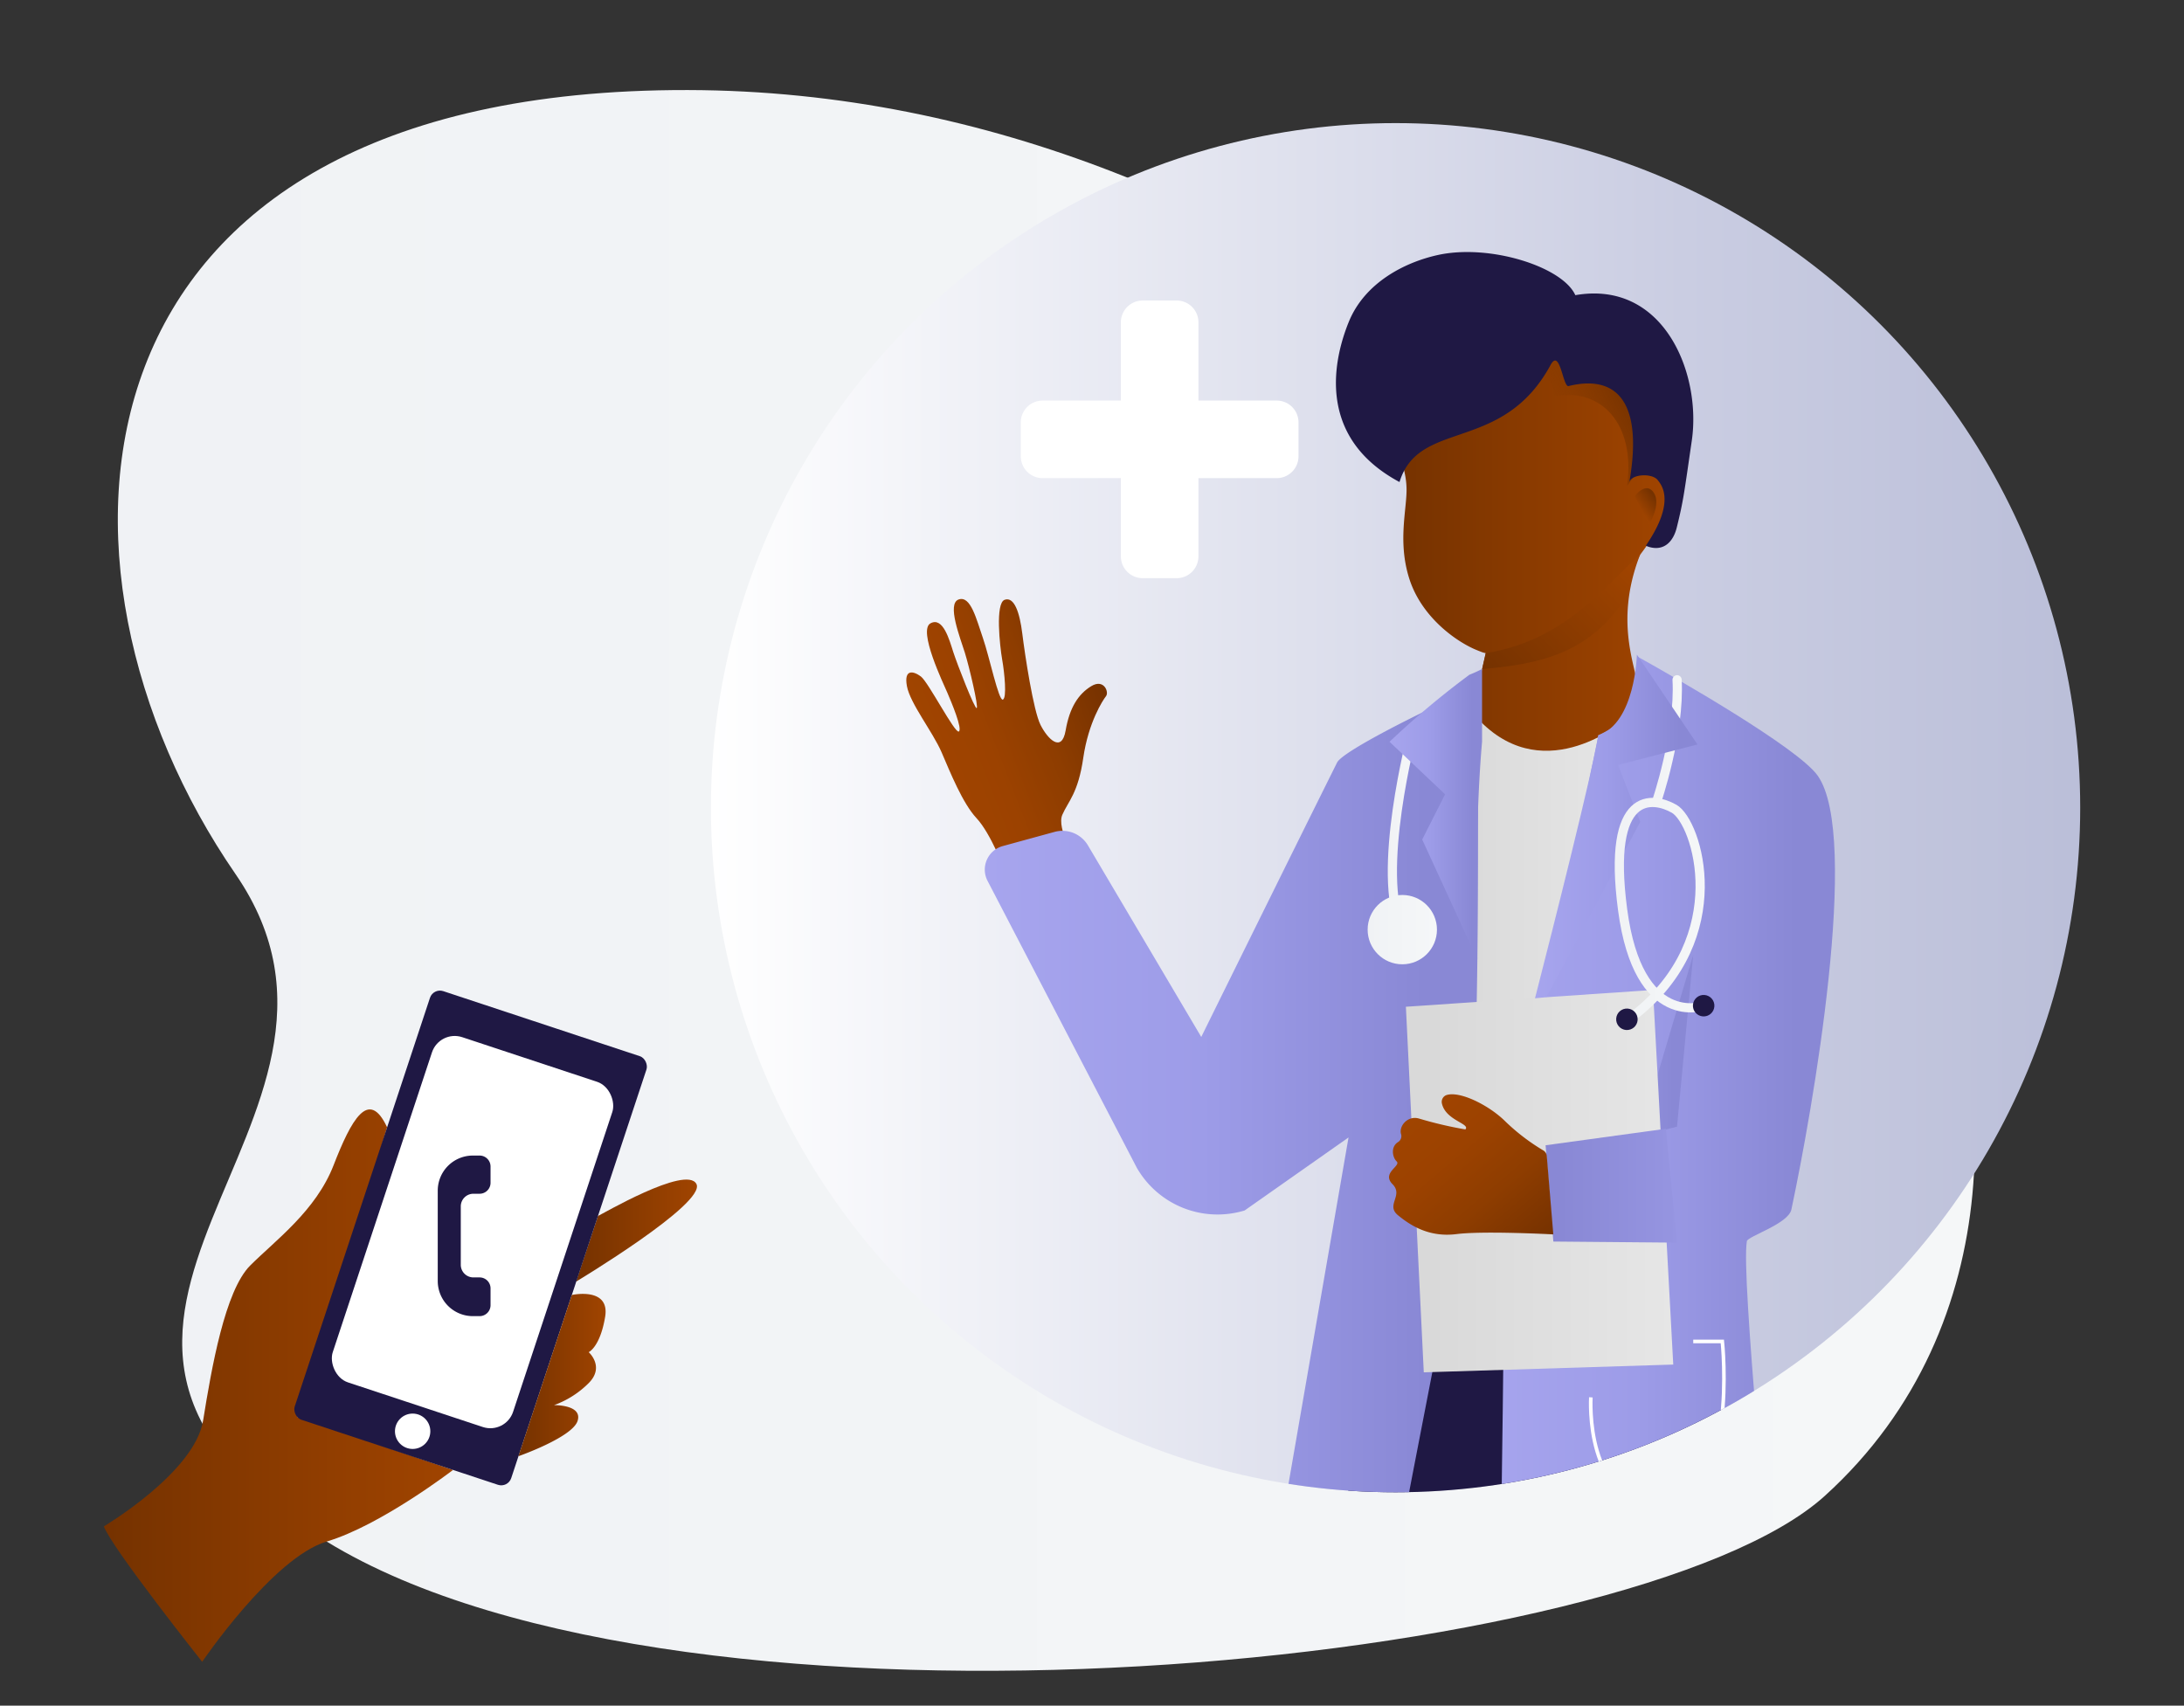 <svg xmlns="http://www.w3.org/2000/svg" xmlns:xlink="http://www.w3.org/1999/xlink" viewBox="0 0 736 574.85"><rect x="0" y="0" width="736" height="574.85" fill="#333333" stroke="none"/><defs><style>.cls-1,.cls-17,.cls-21,.cls-23,.cls-24{fill:none;}.cls-2{fill:url(#Безымянный_градиент_263);}.cls-3{fill:url(#Безымянный_градиент_19);}.cls-4{clip-path:url(#clip-path);}.cls-5{fill:#fff;}.cls-6{fill:url(#Безымянный_градиент_13);}.cls-7{fill:#1f1844;}.cls-8{fill:url(#Безымянный_градиент_123);}.cls-9{fill:url(#Безымянный_градиент_122);}.cls-10{fill:url(#Безымянный_градиент_123-2);}.cls-11{fill:url(#Безымянный_градиент_9);}.cls-12{fill:url(#Безымянный_градиент_48);}.cls-13{fill:url(#Безымянный_градиент_250);}.cls-14{fill:url(#Безымянный_градиент_250-2);}.cls-15{fill:url(#Безымянный_градиент_250-3);}.cls-16{fill:url(#Безымянный_градиент_250-4);}.cls-17{stroke:#fff;stroke-width:1.21px;}.cls-17,.cls-21,.cls-23,.cls-24{stroke-miterlimit:10;}.cls-18{fill:url(#Безымянный_градиент_9-2);}.cls-19{fill:url(#Безымянный_градиент_16);}.cls-20{fill:url(#Безымянный_градиент_13-2);}.cls-21,.cls-24{stroke-linecap:round;}.cls-21,.cls-23,.cls-24{stroke-width:3.1px;}.cls-21{stroke:url(#Безымянный_градиент_263-2);}.cls-22{fill:url(#Безымянный_градиент_3);}.cls-23{stroke:url(#Безымянный_градиент_263-3);}.cls-24{stroke:url(#Безымянный_градиент_263-4);}.cls-25{fill:url(#Безымянный_градиент_263-5);}.cls-26{fill:url(#Безымянный_градиент_250-5);}.cls-27{fill:url(#Безымянный_градиент_123-3);}.cls-28{fill:url(#Безымянный_градиент_123-4);}.cls-29{fill:url(#Безымянный_градиент_123-5);}</style><linearGradient id="Безымянный_градиент_263" x1="39.71" y1="296.7" x2="665.51" y2="296.7" gradientUnits="userSpaceOnUse"><stop offset="0" stop-color="#f0f2f5"/><stop offset="0.99" stop-color="#f5f7f8"/></linearGradient><linearGradient id="Безымянный_градиент_19" x1="239.58" y1="272.21" x2="701.02" y2="272.21" gradientUnits="userSpaceOnUse"><stop offset="0" stop-color="#fff"/><stop offset="0.16" stop-color="#f2f3f8"/><stop offset="0.71" stop-color="#cacde2"/><stop offset="0.99" stop-color="#bbbfd9"/></linearGradient><clipPath id="clip-path"><circle class="cls-1" cx="470.3" cy="272.21" r="230.72"/></clipPath><linearGradient id="Безымянный_градиент_13" x1="124.89" y1="1120.02" x2="187.26" y2="1120.02" gradientTransform="translate(-207.46 -741.64) rotate(-21.28)" gradientUnits="userSpaceOnUse"><stop offset="0" stop-color="#a04400"/><stop offset="0.3" stop-color="#9c4200"/><stop offset="0.62" stop-color="#8e3d00"/><stop offset="0.95" stop-color="#793300"/><stop offset="1" stop-color="#753200"/></linearGradient><linearGradient id="Безымянный_градиент_123" x1="469.7" y1="190.2" x2="561.23" y2="190.2" gradientUnits="userSpaceOnUse"><stop offset="0" stop-color="#753200"/><stop offset="1" stop-color="#a04400"/></linearGradient><linearGradient id="Безымянный_градиент_122" x1="388.26" y1="232.81" x2="435.67" y2="202.18" gradientTransform="translate(149.53 -138.22) rotate(8.19)" gradientUnits="userSpaceOnUse"><stop offset="0" stop-color="#a04400" stop-opacity="0"/><stop offset="0.18" stop-color="#9a4100" stop-opacity="0.14"/><stop offset="0.52" stop-color="#8a3b00" stop-opacity="0.52"/><stop offset="0.9" stop-color="#753200"/></linearGradient><linearGradient id="Безымянный_градиент_123-2" x1="448.08" y1="245.04" x2="443.17" y2="249.86" gradientTransform="translate(149.53 -138.22) rotate(8.19)" xlink:href="#Безымянный_градиент_123"/><linearGradient id="Безымянный_градиент_9" x1="482.42" y1="336.63" x2="547.83" y2="336.63" gradientUnits="userSpaceOnUse"><stop offset="0.09" stop-color="#d9d9d9"/><stop offset="1" stop-color="#e6e6e6"/></linearGradient><linearGradient id="Безымянный_градиент_48" x1="547.53" y1="188.84" x2="504.87" y2="230.71" gradientUnits="userSpaceOnUse"><stop offset="0" stop-color="#a04400"/><stop offset="1" stop-color="#753200"/></linearGradient><linearGradient id="Безымянный_градиент_250" x1="440.2" y1="282.7" x2="441.18" y2="282.7" gradientUnits="userSpaceOnUse"><stop offset="0" stop-color="#a7a5ee"/><stop offset="0.44" stop-color="#9d9ce8"/><stop offset="0.89" stop-color="#8988d5"/></linearGradient><linearGradient id="Безымянный_градиент_250-2" x1="498.3" y1="416.61" x2="618.36" y2="416.61" xlink:href="#Безымянный_градиент_250"/><linearGradient id="Безымянный_градиент_250-3" x1="331.86" y1="420.32" x2="498.3" y2="420.32" xlink:href="#Безымянный_градиент_250"/><linearGradient id="Безымянный_градиент_250-4" x1="509.78" y1="357.7" x2="570.62" y2="357.7" xlink:href="#Безымянный_градиент_250"/><linearGradient id="Безымянный_градиент_9-2" x1="473.78" y1="398.08" x2="563.88" y2="398.08" xlink:href="#Безымянный_градиент_9"/><linearGradient id="Безымянный_градиент_16" x1="520.86" y1="399.61" x2="565.15" y2="399.61" gradientUnits="userSpaceOnUse"><stop offset="0.11" stop-color="#8988d5"/><stop offset="1" stop-color="#9695e1"/></linearGradient><linearGradient id="Безымянный_градиент_13-2" x1="476.23" y1="375.79" x2="515.85" y2="422.48" gradientTransform="matrix(1, 0, 0, 1, 0, 0)" xlink:href="#Безымянный_градиент_13"/><linearGradient id="Безымянный_градиент_263-2" x1="556.62" y1="249.79" x2="566.79" y2="249.79" xlink:href="#Безымянный_градиент_263"/><linearGradient id="Безымянный_градиент_3" x1="517.3" y1="278.54" x2="572.05" y2="278.54" xlink:href="#Безымянный_градиент_250"/><linearGradient id="Безымянный_градиент_263-3" x1="541.2" y1="128.04" x2="575.39" y2="128.04" gradientTransform="translate(12.62 137.96) rotate(4.19)" xlink:href="#Безымянный_градиент_263"/><linearGradient id="Безымянный_градиент_263-4" x1="467.69" y1="280.12" x2="477.57" y2="280.12" xlink:href="#Безымянный_градиент_263"/><linearGradient id="Безымянный_градиент_263-5" x1="460.89" y1="313.31" x2="484.25" y2="313.31" xlink:href="#Безымянный_градиент_263"/><linearGradient id="Безымянный_градиент_250-5" x1="468.27" y1="274.43" x2="499.45" y2="274.43" xlink:href="#Безымянный_градиент_250"/><linearGradient id="Безымянный_градиент_123-3" x1="34.98" y1="466.99" x2="152.67" y2="466.99" xlink:href="#Безымянный_градиент_123"/><linearGradient id="Безымянный_градиент_123-4" x1="194.14" y1="414.73" x2="234.88" y2="414.73" xlink:href="#Безымянный_градиент_123"/><linearGradient id="Безымянный_градиент_123-5" x1="174.72" y1="463.43" x2="204.08" y2="463.43" xlink:href="#Безымянный_градиент_123"/></defs><title>01</title><g id="Слой_1" data-name="Слой 1"><path class="cls-2" d="M648.62,308C593.6,195.5,436.25,30.77,231.78,30.35,18.42,29.9,8.07,191.06,79.35,294.56c58,84.16-89.43,151.3,30.78,225,121.66,74.56,440.81,42.6,504.81-15.4S672.39,356.57,648.62,308Z"/></g><g id="Слой_3" data-name="Слой 3"><circle class="cls-3" cx="470.3" cy="272.21" r="230.72"/><g class="cls-4"><path class="cls-5" d="M430.24,135H403.87V108.63a7.35,7.35,0,0,0-7.35-7.35H385.08a7.35,7.35,0,0,0-7.35,7.35V135H351.36a7.35,7.35,0,0,0-7.35,7.35v11.44a7.35,7.35,0,0,0,7.35,7.35h26.37v26.37a7.35,7.35,0,0,0,7.35,7.35h11.44a7.35,7.35,0,0,0,7.35-7.35V161.14h26.37a7.35,7.35,0,0,0,7.35-7.35V142.35A7.35,7.35,0,0,0,430.24,135Z"/><path class="cls-6" d="M362.52,290S356,279.19,358,274.6s5.33-7.24,7.06-19.19,6.57-19.4,7.66-20.78-.7-6-5-3.36-7.27,7.16-8.6,14.89-6.06,2.92-8.47-1.85-5.26-23.62-6.14-30.76-2.71-12.53-5.94-11.41-1.62,15.71-.84,20.16,1.64,12.94.23,13.49-4.52-14.4-6.72-20.75-4.12-14.42-8.18-13,.56,13,2.09,17.93,4.63,18.17,4,18.68-6.63-14.94-7.91-18.92-3.44-12-7.69-9.64,4.33,20.18,5.73,23.44,5.13,12.13,3.85,13-10.28-16.64-12.78-18.52-5.78-2.64-4.73,3.2,8.74,15.48,11.69,22.34,7.11,17.2,11.76,22.18,9.37,16.73,11.15,22C344.82,295.09,362.52,290,362.52,290Z"/><path class="cls-7" d="M569.42,573c23.46-91,2.12-157.79,2.12-157.79L463.06,425.31s-18.56,167.6-22.38,185.94c-.3,1.46-.53,8.65-.68,11.8h55.26c2.95-30.23,10.83-102.79,10.83-102.79s1.12,61.69,5.68,102.79h54.09C564.17,611.63,564,594,569.42,573Z"/><path class="cls-8" d="M553,186.59l-.18.23-.19.24s0,.1-.05.19c-9,23.47-.56,38.68-.43,46s-11.46,32.66-26.63,32.92-30.8-19.73-30.8-19.73l1.1-4.79L499,227.45l1.67-7.33a7.26,7.26,0,0,1-1.5-.43c-.65-.24-1.49-.58-2.46-1-6.66-3-17.94-11.13-21.89-24-3.66-11.87-.93-22.19-.82-29.17s-2.71-11.94-3.94-19.75c-1.57-10,2.49-22.54,7.44-25.46,22.23-13.26,62.34-.65,62.34-.65s20.17,4.06,14.71,32.05c1.38-.91-.45,5.15,1.45,4.78,4-.71-.38,1.74,1.93,3.55C563,164,563,173.51,553,186.59Z"/><path class="cls-9" d="M555.72,149.14c5.47-28-15.89-29.47-15.89-29.47s-40.1-12.61-62.33.65c-3.49,2.06-4.11,7.48-4.92,12.11,8.9-7,31.37-6.07,45.52-5.53,6.77.26,4.41,6.2,6.29,6.55,15-2.57,26.81,9.12,23.93,30.3l4-5.43C550.81,158.29,557.05,148.25,555.72,149.14Z"/><path class="cls-10" d="M550.89,167.23s3.77-5.15,6.41-1.21-1.53,10.64-1.53,10.64Z"/><path class="cls-11" d="M499,243.24l-.72-.72c-.73,14.87.1,29.74-.89,44.62-4.26,37.32-9.42,74.81-14.75,113.2-1.69,16,6.39,29.73,6.39,29.73l17.7.69s13.5-22.55,17.67-44.28c8-50.22,13.37-96.73,23.41-143.84C547.49,242.59,521.32,265.64,499,243.24Z"/><path class="cls-12" d="M553,186.59l-.35.47a35.09,35.09,0,0,0-3.79,12.72c-12.11,20.07-29.15,24-49.36,25.69l1.21-5.35C527.91,215.82,541.74,196.46,553,186.59Z"/><path class="cls-13" d="M440.28,282.9c1.27.11,1.14-.05-.06-.43C440.18,282.74,440.2,282.89,440.28,282.9Z"/><path class="cls-14" d="M612.59,261.46c-6.57-9.39-48.2-33.19-60.75-40.17,0,2.86,10.56,15.21-13.19,26.51-3.51,16.49-28.87,144.62-28.87,144.62s-3.6-.16-6.52-.12c-2.49,6.34-5,26.19-5,26.19l8.74,1.39s-1.39,172.74-4,189.24c13.64.35,33.84,2.75,51.79,2.81,26.84.1,44.68-13.22,43.9-34-2.06-54.87-12.07-147.32-10-159.63.27-1.64,14-5.84,15-10.67C610.86,374.05,627,282,612.59,261.46Z"/><path class="cls-15" d="M494.21,400.15c5.33-38.38,3.36-142.76,4.09-157.63-4-4-7.15-7.31-7.19-7.79S452.87,252.38,450.59,257c-14.83,29.76-45.77,92.48-45.77,92.48l-38.19-64.57a10,10,0,0,0-11.22-4.55l-17.49,4.79a8.22,8.22,0,0,0-5.12,11.72l50.28,96.66a31.37,31.37,0,0,0,36.37,14.42l35-24.6L420.7,578.14c-2.4,11.45,7.67,20.86,17.35,23.53a167.13,167.13,0,0,0,18.84,4.26C456.68,589.89,492.52,416.19,494.21,400.15Z"/><polygon class="cls-16" points="570.62 321.78 565.15 379.71 509.78 393.62 553.22 380.29 570.62 321.78"/><path class="cls-17" d="M570.62,452.1h9.8s5.8,54.66-20.4,55-23.91-36.16-23.91-36.16"/><polygon class="cls-18" points="473.78 339.3 557.05 333.64 563.88 459.89 479.81 462.51 473.78 339.3"/><polygon class="cls-19" points="561.38 380.42 520.86 385.98 523.47 418.43 565.15 418.8 561.38 380.42"/><path class="cls-20" d="M521.26,389.59a2.41,2.41,0,0,0-1.17-1.87,69.52,69.52,0,0,1-12.79-9.77c-5.39-5.39-15.48-10.48-20-8.83a2.45,2.45,0,0,0-1.4,2.7c1.23,5.85,9.73,6.85,7.92,8.82A131.65,131.65,0,0,1,478.28,377c-3.93-1.21-7,2.64-6.1,5.3a2.36,2.36,0,0,1-1.11,2.65c-2.56,1.68-1.73,5.23-.42,6.45,1.66,1.54-5.18,3.85-1.38,7.69s-2.39,7,1.84,10.47,10.49,7.52,19.72,6.36,32.63.1,32.63.1Z"/><path class="cls-21" d="M558.17,270.49s8-23.36,7-41.39"/><path class="cls-22" d="M545.28,257.8l26.77-6.9-20.42-30.27s-.57,23.09-13,27.17c-1.83,11.69-15,64-21.34,88.65l3.82-.37L552.75,277Z"/><path class="cls-23" d="M574.17,339s-22,8.07-27.36-32.43,10.2-38.07,17.36-34c7.87,4.48,20,43.3-13.4,69.55"/><circle class="cls-7" cx="574.17" cy="338.96" r="3.62" transform="translate(194.12 886.81) rotate(-85.81)"/><circle class="cls-7" cx="548.29" cy="343.55" r="3.62" transform="translate(165.57 865.25) rotate(-85.81)"/><path class="cls-24" d="M476,246.93s-12.59,47.76-3.45,66.38"/><circle class="cls-25" cx="472.57" cy="313.31" r="11.68"/><path class="cls-26" d="M497.86,323.39l-18.58-40.45L487,267.7,468.27,250a288.48,288.48,0,0,1,26.92-22.6,44.61,44.61,0,0,0,4.26-1.93v24.49C496.63,282.4,497.86,323.39,497.86,323.39Z"/></g><path class="cls-27" d="M35,514.42s30.63-18.15,33.46-35.73S75.81,435,84.32,426.5s22.12-18.43,28.08-33.75,11.82-26.16,18.05-12.83c-4,14.18-30.25,97.63-30.25,97.63l52.47,17.86s-24.39,18.72-42.54,24.11-42,40.55-42,40.55S37.53,521.51,35,514.42Z"/><path class="cls-28" d="M201.51,409.81c.85-.28,29.78-17.3,33.18-10.78s-40.55,32.9-40.55,32.9Z"/><rect class="cls-7" x="120.16" y="341.15" width="76.85" height="152.16" rx="3.54" ry="3.54" transform="translate(139.11 -28.7) rotate(18.31)"/><rect class="cls-5" x="127.23" y="353.97" width="64.01" height="122.55" rx="8.07" ry="8.07" transform="translate(138.52 -29) rotate(18.31)"/><path class="cls-29" d="M192.7,436.44s12.93-2.85,11.23,7.36-5.54,11.91-5.54,11.91,5.52,4.89,0,10.42a31.72,31.72,0,0,1-11.69,7.44s9.71-.21,7.94,5.32-19.93,11.89-19.93,11.89Z"/><circle class="cls-5" cx="139.06" cy="482.37" r="5.96"/><path class="cls-7" d="M165.31,393.15v5.48a3.69,3.69,0,0,1-3.69,3.69h-2.08a4.26,4.26,0,0,0-4.26,4.26v19.68a4.26,4.26,0,0,0,4.26,4.26h2.08a3.69,3.69,0,0,1,3.69,3.69v5.67a3.69,3.69,0,0,1-3.69,3.69h-2.27a11.83,11.83,0,0,1-11.83-11.83V401.28a11.83,11.83,0,0,1,11.83-11.83h2.27A3.69,3.69,0,0,1,165.31,393.15Z"/></g><g id="Слой_4" data-name="Слой 4"><path class="cls-7" d="M530.88,99.48c-4.33-9.62-28.92-17.36-46.31-13.54-11.14,2.45-24.68,9.29-30.07,22.63-4.53,11.2-11.87,38.36,17.13,53.89C478.19,141,506.28,153,522.54,123c3.12-5.76,4.09,6.94,5.93,7.14,16.15-4,25.37,5,20.61,32.36.7-2.79,7.87-3.12,9.63-.62,1,1.36,6.27,6.91-4.06,22a4.8,4.8,0,0,0,1.18.48c4.83,1.37,8-1.65,9.22-6.51,2.3-9.26,2.5-11.67,5.08-29.34C573.43,125.8,560.64,94.3,530.88,99.48Z"/></g></svg>